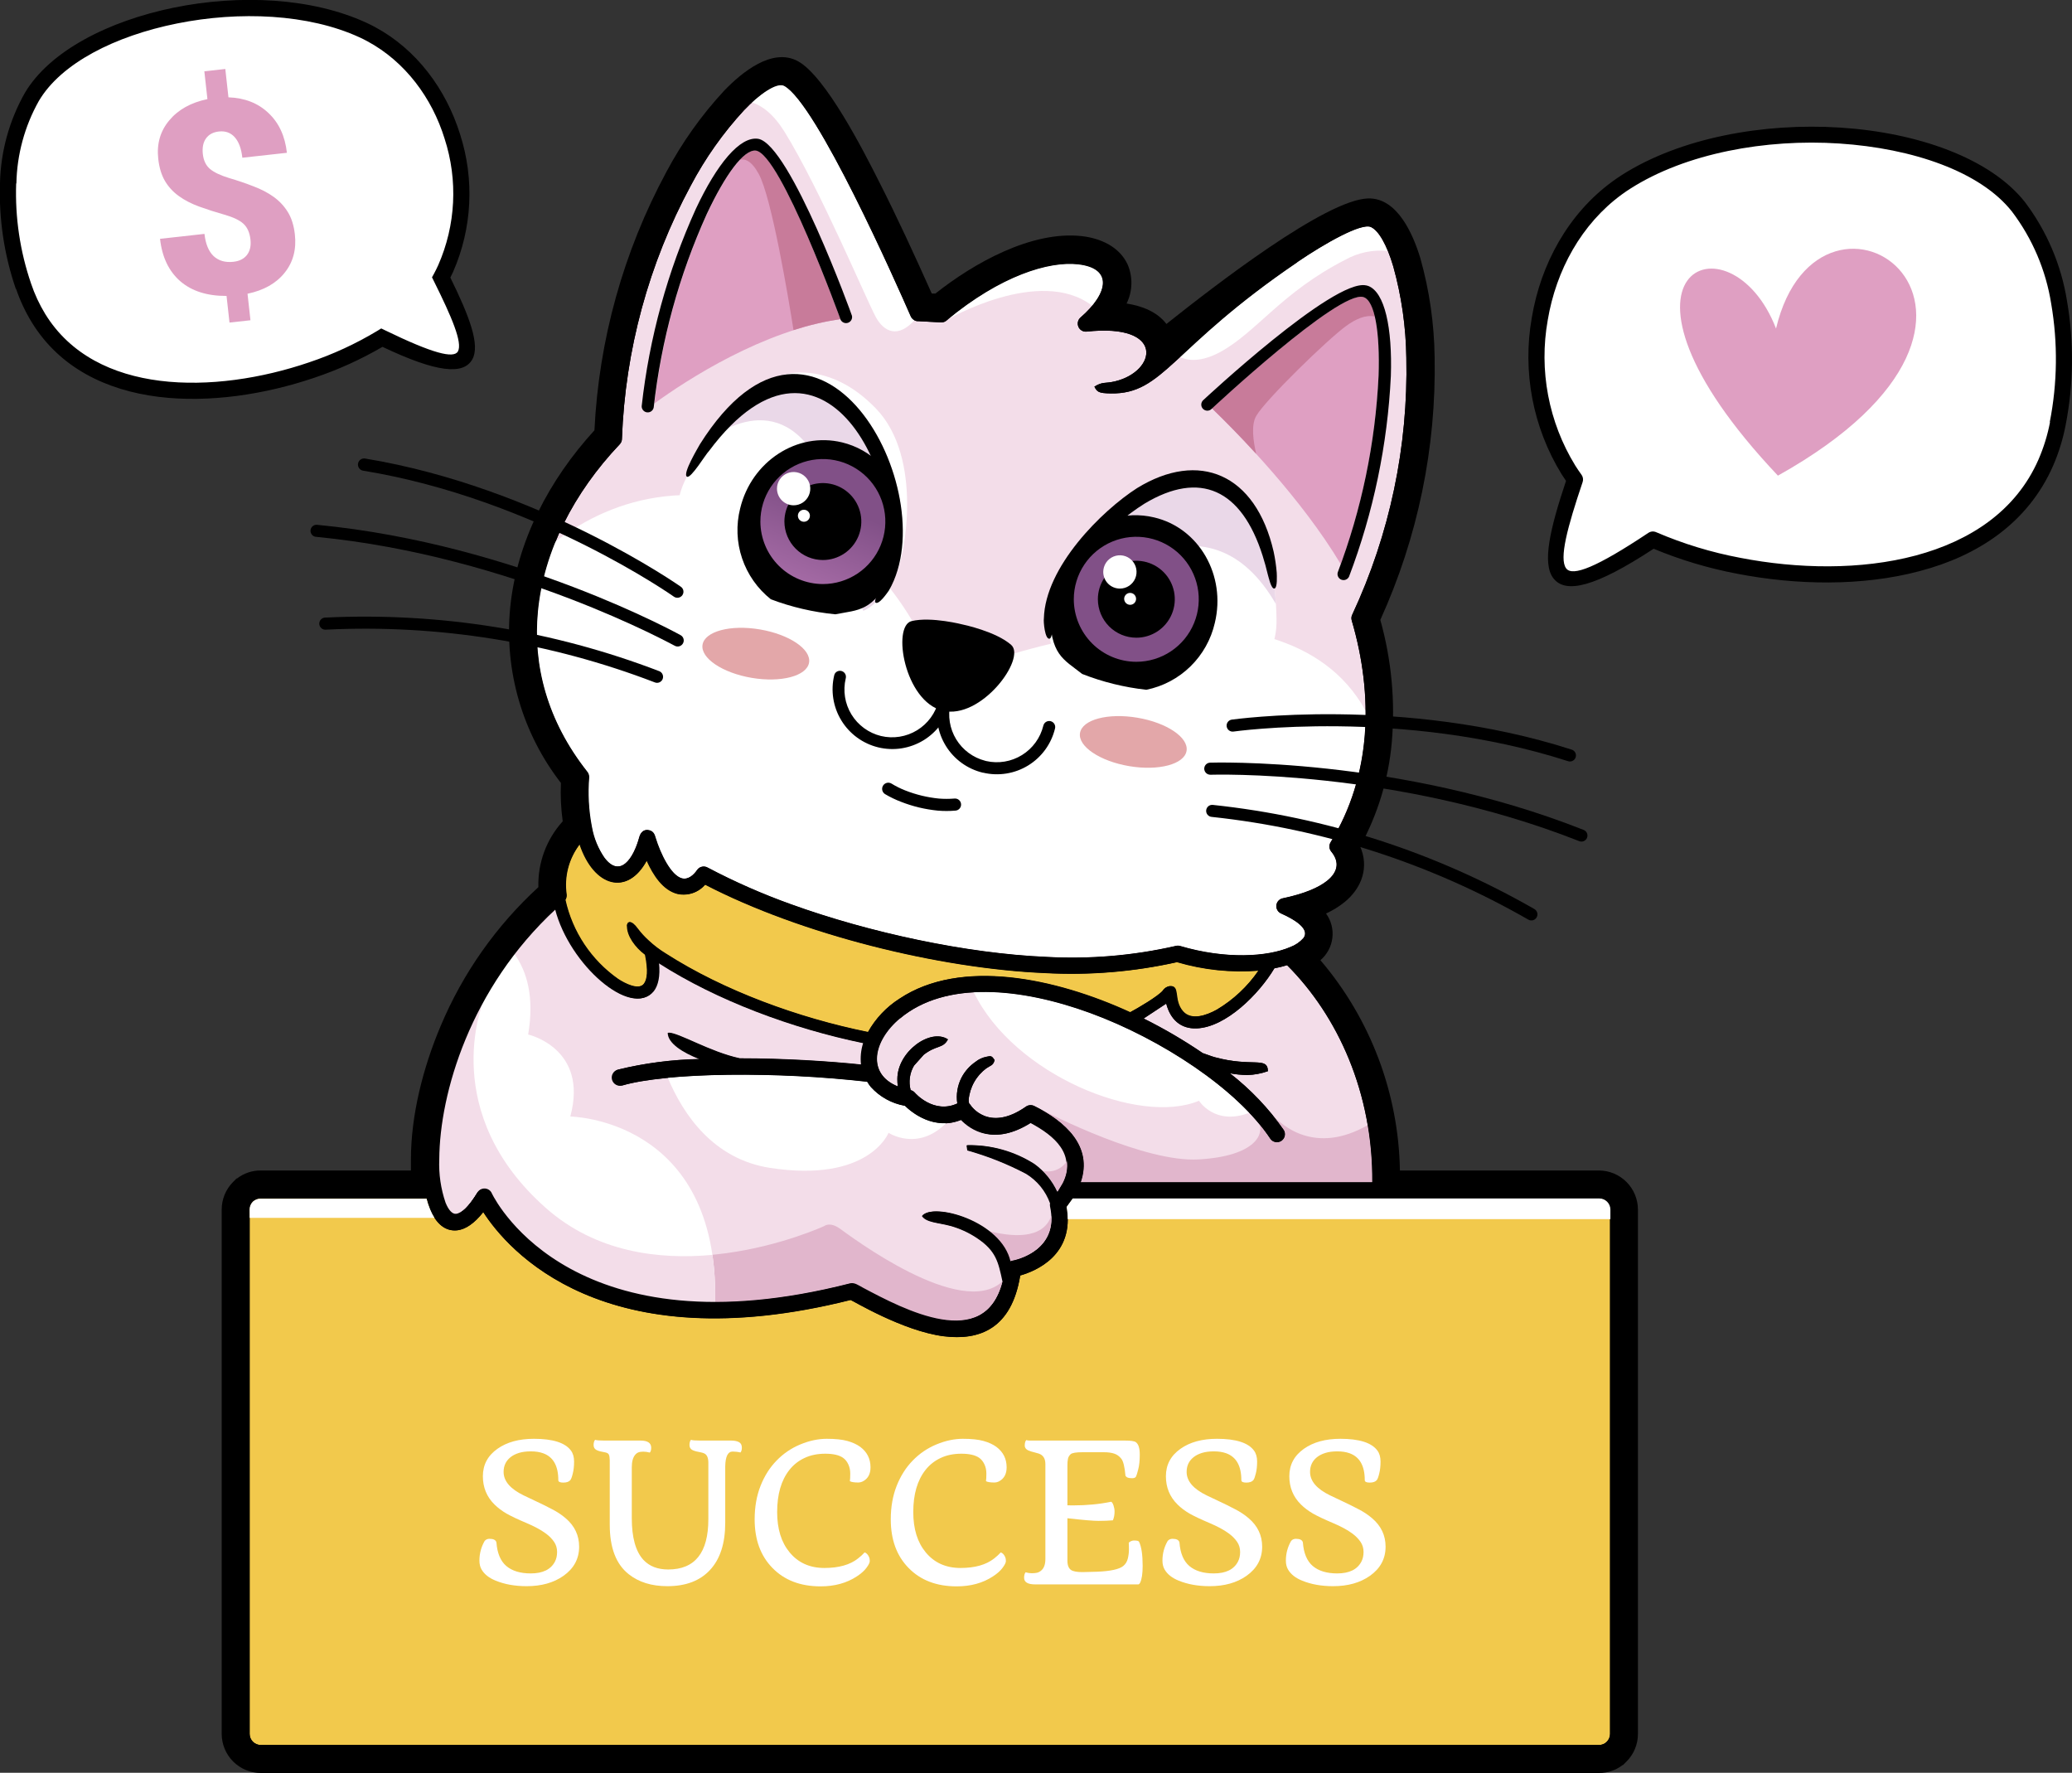 <svg width="173" height="148" viewBox="0 0 173 148" fill="none" xmlns="http://www.w3.org/2000/svg">
<rect x="0" y="0" width="173" height="148" fill="#333333" stroke="none"/>
<g clip-path="url(#clip0)">
<path fill-rule="evenodd" clip-rule="evenodd" d="M19.794 98.382C20.359 97.947 21.053 97.713 21.765 97.718H34.31C34.31 97.41 34.31 97.102 34.31 96.794C34.31 93.063 35.344 89.081 36.791 85.658C38.643 81.249 41.427 77.294 44.951 74.064C44.895 72.038 45.623 70.07 46.983 68.568C46.837 67.507 46.787 66.435 46.834 65.365C43.618 61.219 42.102 56.004 42.593 50.779C43.135 45.187 45.87 40.035 49.632 35.925C49.998 28.381 52.048 21.014 55.632 14.366C56.943 11.898 58.569 9.612 60.47 7.563C61.882 6.098 64.46 3.925 66.628 5.113C68.938 6.375 72.14 12.676 73.341 15.052C74.92 18.159 76.376 21.326 77.797 24.508H78.1C81.307 21.964 86.133 19.25 90.316 19.712C91.882 19.888 93.474 20.592 94.16 22.101C94.377 22.616 94.481 23.172 94.464 23.73C94.447 24.289 94.311 24.838 94.064 25.339C95.383 25.546 96.628 26.043 97.389 27.046C101.445 23.821 110.691 16.667 114.228 16.566C116.691 16.5 117.997 19.606 118.591 21.555C119.346 24.241 119.747 27.015 119.783 29.805C119.928 37.367 118.379 44.867 115.248 51.752C116.184 55.083 116.507 58.557 116.203 62.004C115.931 65.043 115.032 67.993 113.564 70.667C114.311 72.361 113.744 74.121 112.244 75.327C111.776 75.701 111.263 76.015 110.717 76.264C111.144 76.853 111.333 77.582 111.245 78.305C111.158 79.028 110.802 79.691 110.247 80.162C114.43 85.066 116.776 91.273 116.885 97.718H133.499C134.363 97.72 135.19 98.064 135.801 98.675C136.412 99.286 136.756 100.114 136.758 100.978V144.757C136.759 145.185 136.674 145.61 136.511 146.005C136.347 146.401 136.107 146.76 135.804 147.063L135.513 147.353H135.483C134.92 147.787 134.228 148.021 133.516 148.018H21.774C20.909 148.016 20.081 147.673 19.469 147.062C18.857 146.451 18.512 145.622 18.51 144.757V100.978C18.51 100.55 18.594 100.126 18.758 99.73C18.922 99.335 19.162 98.975 19.465 98.672L19.755 98.382H19.794Z" fill="black"/>
<path fill-rule="evenodd" clip-rule="evenodd" d="M35.278 96.798C35.273 97.435 35.305 98.071 35.375 98.703H21.774C21.172 98.706 20.594 98.946 20.168 99.372C19.742 99.798 19.502 100.376 19.5 100.978V144.757C19.501 145.36 19.741 145.937 20.167 146.363C20.594 146.789 21.172 147.028 21.774 147.028H133.503C133.803 147.029 134.099 146.972 134.377 146.859C134.654 146.745 134.906 146.579 135.118 146.368C135.331 146.157 135.5 145.906 135.615 145.63C135.73 145.353 135.79 145.057 135.791 144.757V100.978C135.788 100.376 135.548 99.798 135.122 99.372C134.696 98.946 134.119 98.706 133.516 98.703H115.921C115.978 91.114 113.106 84.558 108.8 80.021C110.678 78.952 110.841 77.236 108.984 75.885C109.937 75.61 110.831 75.162 111.624 74.565C112.943 73.505 113.295 72.04 112.429 70.65C114.003 67.98 114.966 64.994 115.248 61.907C115.552 58.46 115.206 54.987 114.228 51.668C117.377 44.831 118.93 37.367 118.767 29.84C118.73 27.139 118.345 24.453 117.619 21.85C116.924 19.571 115.78 17.52 114.228 17.564C110.709 17.666 99.597 26.536 97.015 28.595C96.553 26.677 94.27 26.21 92.361 26.215C94.499 23.513 93.342 21.058 90.162 20.706C87.457 20.407 83.124 21.656 78.382 25.524L77.097 25.458C75.567 22.013 69.233 7.682 66.1 5.971C64.737 5.223 62.788 6.525 61.134 8.241C59.299 10.228 57.731 12.447 56.472 14.841C52.907 21.465 50.894 28.814 50.586 36.33C46.627 40.559 44.076 45.64 43.548 50.876C43.108 55.663 44.335 60.556 47.806 65.048C47.726 66.334 47.794 67.624 48.008 68.894C47.268 69.613 46.697 70.488 46.338 71.455C45.979 72.423 45.84 73.458 45.932 74.486C38.098 81.429 35.309 90.929 35.278 96.798Z" fill="black"/>
<path fill-rule="evenodd" clip-rule="evenodd" d="M84.373 105.55C84.373 105.607 84.373 105.664 84.395 105.726L84.373 105.55Z" fill="#F3DDE9"/>
<path fill-rule="evenodd" clip-rule="evenodd" d="M84.342 105.378C84.342 105.431 84.342 105.488 84.369 105.545C84.364 105.488 84.351 105.431 84.342 105.378Z" fill="#F3DDE9"/>
<path fill-rule="evenodd" clip-rule="evenodd" d="M58.838 88.61L58.438 88.456L58.838 88.61Z" fill="#F3DDE9"/>
<path fill-rule="evenodd" clip-rule="evenodd" d="M60.334 89.081L59.96 88.98L60.334 89.081Z" fill="#F3DDE9"/>
<path fill-rule="evenodd" clip-rule="evenodd" d="M80.401 93.01L80.362 92.975L80.401 93.01Z" fill="#F3DDE9"/>
<path fill-rule="evenodd" clip-rule="evenodd" d="M80.441 93.045L80.406 93.014L80.441 93.045Z" fill="#F3DDE9"/>
<path fill-rule="evenodd" clip-rule="evenodd" d="M80.687 93.204L80.542 93.12L80.687 93.204Z" fill="#F3DDE9"/>
<path fill-rule="evenodd" clip-rule="evenodd" d="M80.938 93.278L80.819 93.239L80.938 93.278Z" fill="#F3DDE9"/>
<path fill-rule="evenodd" clip-rule="evenodd" d="M99.65 87.937L99.677 87.906L99.65 87.937Z" fill="#F3DDE9"/>
<path fill-rule="evenodd" clip-rule="evenodd" d="M99.734 88.509L99.707 88.478L99.734 88.509Z" fill="#F3DDE9"/>
<path fill-rule="evenodd" clip-rule="evenodd" d="M99.773 88.548L99.743 88.518L99.773 88.548Z" fill="#F3DDE9"/>
<path fill-rule="evenodd" clip-rule="evenodd" d="M99.817 88.592L99.778 88.557L99.817 88.592Z" fill="#F3DDE9"/>
<path fill-rule="evenodd" clip-rule="evenodd" d="M100.732 89.094L100.596 89.037L100.732 89.094Z" fill="#F3DDE9"/>
<path fill-rule="evenodd" clip-rule="evenodd" d="M101.546 89.353L101.37 89.305L101.546 89.353Z" fill="#F3DDE9"/>
<path fill-rule="evenodd" clip-rule="evenodd" d="M102.215 89.512L102.026 89.472L102.215 89.512Z" fill="#F3DDE9"/>
<path fill-rule="evenodd" clip-rule="evenodd" d="M75.149 85.02C78.945 81.847 85.24 82.45 91.055 84.58C96.941 86.74 103.306 90.902 106.068 95.069C106.168 95.213 106.321 95.312 106.494 95.346C106.667 95.379 106.846 95.343 106.992 95.245C107.139 95.148 107.241 94.998 107.278 94.826C107.315 94.654 107.283 94.474 107.19 94.325C105.933 92.535 104.417 90.942 102.69 89.6C103.168 89.691 103.654 89.739 104.141 89.745C104.73 89.731 105.312 89.622 105.866 89.424C105.835 88.17 104.577 89.112 101.436 88.262C101.124 88.179 100.75 88.02 100.42 87.915C98.844 86.842 97.196 85.877 95.489 85.028L97.376 83.783C97.719 85.103 98.577 85.908 99.927 85.851C102.36 85.754 105.122 82.991 106.407 80.835C106.765 80.769 107.119 80.683 107.467 80.576C111.712 84.822 114.637 91.241 114.58 98.699H90.237C91.279 95.681 88.917 93.599 86.353 92.332C86.236 92.275 86.105 92.252 85.976 92.266C85.847 92.28 85.724 92.33 85.622 92.412C82.508 94.567 81.043 92.266 81.039 92.262C81.004 92.21 80.962 92.163 80.916 92.121C80.888 92.024 80.874 91.923 80.876 91.822C80.922 91.302 81.078 90.798 81.334 90.343C81.589 89.887 81.939 89.492 82.359 89.182C82.728 88.927 82.922 88.966 83.045 88.496C82.807 88.144 82.759 88.13 82.337 88.227C82.014 88.293 81.713 88.434 81.457 88.641C80.963 88.978 80.56 89.431 80.282 89.961C79.941 90.626 79.817 91.382 79.93 92.121C77.964 93.036 76.389 91.241 76.385 91.219C76.291 91.115 76.169 91.042 76.033 91.008C75.942 90.665 75.92 90.308 75.968 89.957C76.016 89.605 76.134 89.267 76.315 88.962L77.124 88.055C78.197 87.22 78.734 87.558 79.147 86.771C77.705 85.807 74.925 87.778 74.925 90.084C74.922 90.29 74.936 90.496 74.964 90.7C72.356 89.657 72.897 86.903 75.149 85.02Z" fill="#F3DDE9"/>
<path fill-rule="evenodd" clip-rule="evenodd" d="M105.131 93.828C105.461 94.228 105.771 94.643 106.059 95.073C106.16 95.218 106.313 95.317 106.485 95.35C106.658 95.383 106.837 95.347 106.983 95.25C107.13 95.153 107.233 95.002 107.269 94.83C107.306 94.658 107.275 94.479 107.181 94.33C106.908 93.921 106.605 93.511 106.275 93.107C107.014 93.93 109.794 96.455 114.193 93.934C114.458 95.51 114.586 97.106 114.575 98.703H90.237C91.235 95.83 89.111 93.802 86.718 92.522C87.853 93.111 95.608 97.058 100.094 96.794C104.933 96.508 105.518 94.598 105.131 93.828Z" fill="#E1B6CC"/>
<path fill-rule="evenodd" clip-rule="evenodd" d="M88.75 101.638C88.752 101.597 88.752 101.556 88.75 101.515C88.752 101.556 88.752 101.597 88.75 101.638Z" fill="#F3DDE9"/>
<path fill-rule="evenodd" clip-rule="evenodd" d="M88.658 101.937L88.68 101.884V101.836C88.692 101.803 88.702 101.769 88.71 101.735C88.702 101.769 88.692 101.803 88.68 101.836L88.658 101.937Z" fill="#F3DDE9"/>
<path fill-rule="evenodd" clip-rule="evenodd" d="M88.636 101.981C88.636 101.981 88.636 101.95 88.658 101.937C88.68 101.924 88.644 101.968 88.636 101.981Z" fill="#F3DDE9"/>
<path fill-rule="evenodd" clip-rule="evenodd" d="M88.543 101.95L88.636 101.981L88.543 101.95Z" fill="#F3DDE9"/>
<path fill-rule="evenodd" clip-rule="evenodd" d="M88.416 101.885L88.451 101.907L88.416 101.885Z" fill="#F3DDE9"/>
<path fill-rule="evenodd" clip-rule="evenodd" d="M88.336 101.827L88.407 101.88L88.336 101.827Z" fill="#F3DDE9"/>
<path fill-rule="evenodd" clip-rule="evenodd" d="M88.301 101.796L88.332 101.823L88.301 101.796Z" fill="#F3DDE9"/>
<path fill-rule="evenodd" clip-rule="evenodd" d="M88.266 101.761L88.297 101.792L88.266 101.761Z" fill="#F3DDE9"/>
<path fill-rule="evenodd" clip-rule="evenodd" d="M88.235 101.722L88.262 101.757L88.235 101.722Z" fill="#F3DDE9"/>
<path fill-rule="evenodd" clip-rule="evenodd" d="M88.174 101.638L88.231 101.713L88.174 101.638Z" fill="#F3DDE9"/>
<path fill-rule="evenodd" clip-rule="evenodd" d="M80.762 96.046C82.459 96.521 84.102 97.175 85.662 97.995C86.594 98.562 87.304 99.431 87.672 100.459C87.655 100.543 87.655 100.63 87.672 100.714C88.482 104.445 84.743 105.211 84.474 105.259C84.42 105.268 84.367 105.283 84.316 105.303V105.365C83.581 101.911 77.775 100.371 76.974 101.524C77.344 102.078 78.316 102.065 79.35 102.346C80.131 102.562 80.874 102.901 81.549 103.35C83.181 104.427 83.353 105.382 83.696 106.966C82.183 112.941 75.382 109.316 71.995 107.521C71.617 107.318 71.278 107.081 70.926 107.151C48.03 113.012 41.454 100.551 41.014 99.671C40.97 99.553 40.893 99.449 40.793 99.373C40.693 99.296 40.573 99.249 40.447 99.237C40.322 99.225 40.195 99.249 40.082 99.305C39.969 99.362 39.875 99.449 39.809 99.557C39.088 100.736 38.489 101.29 38.019 101.348C37.698 101.383 37.39 101.048 37.139 100.428C36.738 99.257 36.559 98.022 36.611 96.785C36.642 91.311 39.198 82.511 46.346 75.903C47.542 80.567 52.684 85.011 54.519 82.771C54.906 82.296 55.09 81.526 54.958 80.391C59.854 83.537 66.153 85.869 72.065 87.087C71.881 87.668 71.821 88.281 71.889 88.887C69.14 88.597 65.401 88.372 61.746 88.363H61.711C59.199 87.822 56.639 86.221 55.75 86.221C55.75 87.101 57.004 87.875 58.389 88.421H58.363C56.075 88.465 53.799 88.76 51.576 89.301C51.401 89.35 51.252 89.466 51.163 89.625C51.074 89.783 51.052 89.97 51.101 90.145C51.15 90.32 51.266 90.469 51.425 90.558C51.583 90.647 51.77 90.67 51.945 90.621C53.753 90.097 56.96 89.789 60.743 89.741C64.618 89.699 68.491 89.895 72.342 90.326C72.431 90.481 72.532 90.628 72.646 90.766C73.393 91.592 74.395 92.144 75.492 92.337C76.042 92.873 77.907 94.435 80.225 93.494C80.999 94.299 82.952 95.694 86.027 93.745C88.068 94.831 89.876 96.385 88.666 98.8L88.227 99.535C87.8 98.602 87.141 97.794 86.313 97.19C84.637 96.122 82.682 95.575 80.696 95.619L80.762 96.046Z" fill="#F3DDE9"/>
<path fill-rule="evenodd" clip-rule="evenodd" d="M87.782 101.44C87.993 104.546 84.734 105.215 84.483 105.259C84.429 105.269 84.376 105.283 84.325 105.303V105.365C84.062 104.322 83.439 103.405 82.565 102.778C84.325 103.218 87.105 103.578 87.791 101.458L87.782 101.44ZM83.709 106.966C80.269 110.222 70.952 103.156 70.117 102.566C69.281 101.977 68.832 102.351 68.832 102.351C68.832 102.351 54.712 108.911 45.585 100.855C36.51 92.838 40.31 83.704 40.363 83.598C37.702 88.403 36.638 93.278 36.62 96.798C36.568 98.035 36.747 99.27 37.148 100.441C37.403 101.062 37.711 101.396 38.028 101.361C38.489 101.304 39.096 100.749 39.818 99.57C39.883 99.462 39.978 99.375 40.091 99.318C40.204 99.262 40.331 99.238 40.456 99.25C40.582 99.262 40.702 99.309 40.802 99.386C40.902 99.463 40.979 99.566 41.023 99.684C41.463 100.564 48.061 113.007 70.935 107.164C71.287 107.076 71.625 107.332 72.004 107.534C75.391 109.329 82.191 112.955 83.704 106.98L83.709 106.966ZM89.102 96.908C89.184 97.552 89.061 98.204 88.75 98.774L88.31 99.508C88.004 98.86 87.594 98.265 87.096 97.749C87.476 97.836 87.874 97.802 88.234 97.651C88.594 97.5 88.897 97.24 89.102 96.908Z" fill="#E1B6CC"/>
<path fill-rule="evenodd" clip-rule="evenodd" d="M59.709 108.713C45.791 108.748 41.379 100.397 41.027 99.689C40.983 99.57 40.907 99.467 40.806 99.39C40.706 99.313 40.586 99.266 40.461 99.254C40.335 99.242 40.208 99.266 40.095 99.323C39.983 99.379 39.888 99.466 39.822 99.574C39.101 100.754 38.502 101.308 38.032 101.365C37.711 101.4 37.403 101.066 37.152 100.446C36.751 99.275 36.572 98.039 36.624 96.802C36.624 92.306 38.384 85.574 42.95 79.643C43.992 81.09 44.63 83.224 44.098 86.366C44.098 86.366 49.161 87.505 47.617 93.212C47.59 93.217 60.035 93.34 59.709 108.713Z" fill="white"/>
<path fill-rule="evenodd" clip-rule="evenodd" d="M59.709 108.713C45.791 108.748 41.379 100.397 41.027 99.689C40.983 99.571 40.907 99.467 40.806 99.39C40.706 99.313 40.586 99.266 40.461 99.254C40.335 99.243 40.208 99.266 40.095 99.323C39.983 99.379 39.888 99.467 39.822 99.575C39.101 100.754 38.502 101.308 38.032 101.365C37.711 101.4 37.403 101.066 37.152 100.446C36.751 99.275 36.572 98.039 36.624 96.802C36.624 93.283 37.706 88.385 40.363 83.603C40.245 83.898 36.615 92.931 45.589 100.859C49.785 104.564 55.038 105.176 59.485 104.762C59.669 106.071 59.744 107.392 59.709 108.713Z" fill="#F3DDE9"/>
<path fill-rule="evenodd" clip-rule="evenodd" d="M52.346 77.328C52.346 78.151 53.023 79.088 53.85 79.709C54.118 81.029 54.039 81.781 53.74 82.151C53.3 82.696 52.161 82.12 51.58 81.737C49.34 80.165 47.771 77.81 47.181 75.137C47.264 75.007 47.3 74.851 47.283 74.697C47.175 73.958 47.217 73.205 47.406 72.483C47.595 71.76 47.927 71.083 48.382 70.491C49.579 74.064 52.376 74.834 53.982 71.85C54.536 73.091 55.354 74.328 56.546 74.631C56.966 74.726 57.404 74.704 57.812 74.567C58.219 74.431 58.582 74.185 58.86 73.857C66.897 78.028 78.408 80.862 87.219 81.24C90.925 81.445 94.642 81.139 98.264 80.329C100.468 80.979 102.771 81.221 105.061 81.042C104.149 82.368 102.96 83.48 101.577 84.302C100.697 84.786 99.448 85.222 98.757 84.448C97.917 83.497 98.564 82.278 97.644 82.335C97.525 82.353 97.412 82.396 97.311 82.462C97.211 82.528 97.126 82.616 97.064 82.718C96.659 83.189 94.974 84.183 94.341 84.518C88.077 81.645 80.181 79.999 75.096 83.378C73.998 84.076 73.091 85.036 72.457 86.172C66.646 84.998 60.439 82.731 55.583 79.63C55.057 79.311 54.566 78.938 54.118 78.516C53.796 78.225 53.501 77.904 53.239 77.557C52.733 76.778 52.346 76.897 52.346 77.328Z" fill="#F2C94C"/>
<path fill-rule="evenodd" clip-rule="evenodd" d="M108.316 21.885C110.63 20.31 113.674 18.59 114.474 18.959C115.116 19.258 115.794 20.424 116.33 22.241C117.022 24.73 117.389 27.297 117.421 29.88C117.581 37.271 116.039 44.599 112.913 51.298C112.83 51.454 112.813 51.636 112.864 51.804C114.703 58.057 114.514 64.797 111.105 70.311C111.027 70.432 110.991 70.575 111.001 70.718C111.012 70.862 111.068 70.998 111.162 71.107C111.883 71.987 111.681 72.823 110.827 73.518C110.119 74.09 108.932 74.609 107.133 74.988C106.989 75.011 106.858 75.08 106.757 75.184C106.656 75.289 106.592 75.423 106.574 75.567C106.555 75.711 106.584 75.857 106.655 75.983C106.727 76.11 106.837 76.21 106.97 76.268C108.179 76.805 109.389 77.588 108.83 78.318C108.533 78.651 108.158 78.906 107.74 79.062C105.826 79.885 102.342 80.1 98.537 78.974C98.415 78.939 98.285 78.939 98.163 78.974C94.617 79.781 90.974 80.088 87.342 79.885C80.744 79.599 72.646 77.878 66.035 75.485C63.653 74.632 61.335 73.611 59.098 72.431C58.954 72.347 58.785 72.32 58.622 72.354C58.459 72.388 58.315 72.481 58.218 72.616C57.919 73.056 57.466 73.456 56.951 73.329C56.019 73.091 55.148 71.243 54.752 69.954C54.672 69.668 54.58 69.409 54.233 69.316C53.793 69.197 53.494 69.461 53.375 69.901C52.9 71.661 51.787 73.338 50.48 71.613C49.955 70.851 49.598 69.985 49.434 69.074C49.429 69.028 49.42 68.982 49.407 68.938C49.157 67.608 49.086 66.251 49.196 64.903C49.205 64.721 49.143 64.543 49.025 64.406C45.686 60.173 44.48 55.536 44.916 51.021C45.4 46.019 47.898 41.143 51.743 37.091C51.804 37.029 51.851 36.955 51.883 36.874C51.915 36.794 51.93 36.707 51.928 36.62C52.199 29.233 54.165 22.007 57.672 15.501C58.877 13.216 60.373 11.098 62.124 9.2C63.378 7.88 64.865 6.837 65.48 7.176C68.19 8.659 74.806 23.588 76.037 26.413C76.091 26.538 76.183 26.644 76.3 26.716C76.416 26.787 76.552 26.821 76.689 26.813L78.549 26.914C78.644 26.921 78.739 26.907 78.829 26.875C78.918 26.842 79 26.791 79.068 26.725C83.555 23.011 87.571 21.797 90.012 22.07C92.889 22.387 92.599 24.441 90.215 26.509C90.108 26.604 90.033 26.73 90.002 26.869C89.972 27.008 89.986 27.154 90.043 27.285C90.1 27.416 90.198 27.525 90.321 27.596C90.445 27.668 90.588 27.699 90.729 27.684C97.306 26.967 96.584 31.002 93.096 31.838C92.243 32.04 92.08 31.838 91.376 32.278C91.609 32.718 91.71 32.828 92.749 32.845C97.178 32.907 97.754 29.039 108.316 21.885Z" fill="#F3DDE9"/>
<path fill-rule="evenodd" clip-rule="evenodd" d="M113.999 59.298C114.093 63.169 113.076 66.986 111.069 70.297C110.992 70.419 110.956 70.562 110.966 70.705C110.976 70.849 111.033 70.985 111.127 71.094C111.848 71.974 111.646 72.81 110.792 73.505C110.084 74.077 108.896 74.596 107.097 74.975C106.954 74.998 106.822 75.067 106.722 75.171C106.621 75.276 106.557 75.41 106.538 75.554C106.52 75.698 106.549 75.844 106.62 75.97C106.691 76.097 106.802 76.196 106.935 76.255C108.144 76.792 109.354 77.575 108.795 78.305C108.497 78.638 108.123 78.893 107.704 79.049C105.791 79.872 102.307 80.087 98.502 78.961C98.38 78.926 98.25 78.926 98.128 78.961C94.581 79.768 90.939 80.075 87.307 79.872C80.709 79.586 72.611 77.865 65.999 75.472C63.618 74.618 61.3 73.598 59.062 72.418C58.919 72.334 58.75 72.306 58.587 72.341C58.424 72.375 58.28 72.468 58.183 72.603C57.884 73.043 57.431 73.443 56.916 73.316C55.983 73.078 55.112 71.23 54.717 69.941C54.637 69.655 54.545 69.395 54.197 69.303C53.758 69.184 53.458 69.448 53.34 69.888C52.865 71.648 51.752 73.325 50.445 71.6C49.919 70.838 49.562 69.972 49.398 69.061C49.394 69.015 49.385 68.969 49.372 68.925C49.122 67.595 49.051 66.238 49.161 64.89C49.169 64.708 49.108 64.53 48.989 64.393C45.651 60.16 44.445 55.523 44.881 51.008C45.082 49.026 45.571 47.085 46.332 45.244C51.321 41.425 58.504 39.335 68.212 43.999C68.212 43.999 73.117 45.926 76.895 53.129L83.097 55.056C83.097 55.056 106.983 46.639 113.999 59.298Z" fill="white"/>
<path fill-rule="evenodd" clip-rule="evenodd" d="M71.018 108.519C50.344 113.711 42.373 104.322 40.35 101.185C39.598 102.14 38.868 102.619 38.186 102.703C37.192 102.822 36.426 102.175 35.907 100.943C35.787 100.657 35.689 100.363 35.613 100.063H21.774C21.653 100.06 21.532 100.081 21.419 100.125C21.305 100.168 21.202 100.234 21.114 100.318C20.941 100.492 20.843 100.728 20.841 100.974V144.757C20.843 145.003 20.941 145.238 21.115 145.411C21.289 145.584 21.524 145.681 21.77 145.681H133.499C133.621 145.681 133.741 145.657 133.854 145.611C133.966 145.564 134.069 145.495 134.154 145.408C134.325 145.235 134.422 145.001 134.423 144.757V100.978C134.421 100.733 134.324 100.499 134.151 100.326C133.978 100.153 133.743 100.055 133.499 100.054H89.568L89.058 100.758C89.744 104.784 86.458 106.117 85.183 106.478C84.461 110.935 81.778 111.925 78.796 111.551C75.369 111.115 71.124 108.533 71.018 108.519Z" fill="#F2C94C"/>
<path fill-rule="evenodd" clip-rule="evenodd" d="M101.198 34.099C103.574 36.396 108.676 41.636 111.949 47.105C113.786 42.048 114.85 36.742 115.103 31.367C115.222 27.772 114.8 25.093 113.832 24.802C111.892 24.226 102.074 33.29 101.198 34.099Z" fill="#DF9FC2"/>
<path fill-rule="evenodd" clip-rule="evenodd" d="M70.161 26.641C69.831 25.731 65.111 12.839 63.123 12.562C62.129 12.456 60.58 14.555 59.036 17.842C56.762 22.863 55.278 28.206 54.637 33.681C57.36 31.706 63.699 27.583 70.161 26.641Z" fill="#DF9FC2"/>
<path fill-rule="evenodd" clip-rule="evenodd" d="M65.502 11C68.493 15.84 72.347 25.049 73.13 26.479C73.816 27.724 74.99 28.261 76.367 26.716C76.217 26.647 76.098 26.525 76.033 26.373C74.784 23.548 68.168 8.619 65.476 7.137C64.961 6.855 63.835 7.55 62.753 8.545C63.615 8.8 64.574 9.513 65.502 11Z" fill="white"/>
<path fill-rule="evenodd" clip-rule="evenodd" d="M90.008 22.044C87.567 21.771 83.551 22.985 79.064 26.699C79.064 26.699 86.806 22.184 91.178 25.515C92.608 23.812 92.432 22.312 90.008 22.044Z" fill="white"/>
<path fill-rule="evenodd" clip-rule="evenodd" d="M108.316 21.885C104.834 24.243 101.558 26.892 98.524 29.805C99.193 30.126 100.284 30.245 101.867 29.396C104.898 27.755 107.001 24.402 112.314 21.692C113.384 21.09 114.612 20.831 115.833 20.948C115.393 19.874 114.91 19.188 114.434 18.959C113.673 18.59 110.63 20.31 108.316 21.885Z" fill="white"/>
<path fill-rule="evenodd" clip-rule="evenodd" d="M113.832 24.802C111.892 24.226 102.074 33.29 101.198 34.099C102.113 34.979 103.429 36.299 104.885 37.892C104.643 36.858 104.445 35.481 104.885 34.728C105.632 33.408 110.871 28.309 112.407 27.205C113.172 26.65 114.012 26.254 114.786 26.426C114.571 25.519 114.254 24.93 113.832 24.802Z" fill="#C87B9A"/>
<path fill-rule="evenodd" clip-rule="evenodd" d="M70.161 26.642C69.831 25.731 65.111 12.839 63.123 12.562C62.74 12.522 62.278 12.804 61.768 13.354C62.172 13.226 62.727 13.389 63.343 14.507C64.429 16.465 65.845 24.965 66.254 27.557C67.529 27.145 68.836 26.839 70.161 26.642Z" fill="#C87B9A"/>
<path fill-rule="evenodd" clip-rule="evenodd" d="M60.809 89.728C58.953 89.754 57.237 89.838 55.759 89.978C57.048 93.058 59.564 96.763 64.275 97.498C72.549 98.778 74.19 94.572 74.19 94.572C74.19 94.572 76.609 96.169 79.002 93.758C77.3 93.841 76.002 92.746 75.558 92.31C74.461 92.118 73.459 91.566 72.712 90.74C72.599 90.602 72.497 90.454 72.408 90.299C68.557 89.873 64.683 89.682 60.809 89.728Z" fill="white"/>
<path fill-rule="evenodd" clip-rule="evenodd" d="M81.303 82.837C84.655 89.728 95.111 93.995 100.108 91.897C100.108 91.897 101.427 94.009 104.313 92.9C101.097 89.512 95.911 86.37 91.055 84.584C87.778 83.383 84.351 82.666 81.303 82.837Z" fill="white"/>
<path fill-rule="evenodd" clip-rule="evenodd" d="M108.316 21.885C110.629 20.31 113.673 18.59 114.474 18.959C115.116 19.259 115.794 20.424 116.33 22.242C117.022 24.73 117.389 27.297 117.421 29.88C117.581 37.271 116.039 44.6 112.912 51.299C112.83 51.454 112.813 51.636 112.864 51.805C114.703 58.057 114.514 64.798 111.105 70.311C111.027 70.432 110.991 70.575 111.001 70.718C111.012 70.862 111.068 70.998 111.162 71.107C111.883 71.987 111.681 72.823 110.827 73.518C110.119 74.09 108.932 74.609 107.132 74.988C106.989 75.011 106.858 75.08 106.757 75.185C106.656 75.289 106.592 75.423 106.573 75.567C106.555 75.711 106.584 75.857 106.655 75.984C106.727 76.11 106.837 76.21 106.97 76.268C108.179 76.805 109.389 77.588 108.83 78.319C108.533 78.651 108.158 78.907 107.739 79.062C105.826 79.885 102.342 80.1 98.537 78.974C98.415 78.939 98.285 78.939 98.163 78.974C94.617 79.782 90.974 80.088 87.342 79.885C80.744 79.599 72.646 77.879 66.034 75.485C63.653 74.632 61.335 73.611 59.098 72.431C58.954 72.347 58.785 72.32 58.622 72.354C58.459 72.388 58.315 72.482 58.218 72.616C57.919 73.056 57.466 73.457 56.951 73.329C56.019 73.091 55.148 71.243 54.752 69.954C54.672 69.668 54.58 69.409 54.233 69.316C53.793 69.198 53.494 69.462 53.375 69.901C52.9 71.662 51.787 73.338 50.48 71.613C49.955 70.851 49.598 69.986 49.434 69.074C49.429 69.028 49.42 68.983 49.407 68.938C49.157 67.609 49.086 66.251 49.196 64.903C49.205 64.722 49.143 64.544 49.024 64.406C45.686 60.173 44.48 55.536 44.916 51.022C45.4 46.019 47.898 41.144 51.743 37.091C51.803 37.029 51.851 36.956 51.883 36.875C51.914 36.794 51.93 36.707 51.928 36.621C52.199 29.233 54.165 22.008 57.672 15.501C58.877 13.216 60.373 11.098 62.124 9.2C63.378 7.88 64.865 6.838 65.48 7.176C68.19 8.659 74.806 23.588 76.037 26.413C76.091 26.538 76.183 26.644 76.3 26.716C76.416 26.788 76.552 26.822 76.688 26.813L78.549 26.914C78.644 26.921 78.739 26.908 78.829 26.875C78.918 26.843 79 26.791 79.068 26.725C83.555 23.012 87.571 21.797 90.012 22.07C92.889 22.387 92.599 24.442 90.215 26.51C90.108 26.604 90.033 26.73 90.002 26.869C89.972 27.009 89.986 27.154 90.043 27.285C90.1 27.416 90.198 27.525 90.321 27.597C90.444 27.669 90.587 27.699 90.729 27.684C97.305 26.967 96.584 31.002 93.096 31.838C92.243 32.04 92.08 31.838 91.376 32.278C91.609 32.718 91.71 32.828 92.748 32.845C97.182 32.92 97.759 29.07 108.32 21.898L108.316 21.885ZM52.346 77.329C52.346 76.889 52.724 76.779 53.274 77.54C53.536 77.886 53.831 78.207 54.153 78.499C54.602 78.92 55.093 79.293 55.618 79.612C60.457 82.714 66.681 84.98 72.492 86.155C73.126 85.019 74.033 84.059 75.131 83.361C80.216 79.982 88.112 81.627 94.376 84.501C95.009 84.166 96.694 83.18 97.099 82.701C97.162 82.598 97.246 82.511 97.346 82.445C97.447 82.379 97.561 82.335 97.679 82.318C98.599 82.261 97.952 83.48 98.792 84.43C99.483 85.204 100.741 84.769 101.612 84.285C102.995 83.463 104.184 82.35 105.096 81.025C102.806 81.203 100.503 80.962 98.3 80.312C94.677 81.122 90.96 81.428 87.254 81.222C78.457 80.844 66.932 78.011 58.895 73.84C58.617 74.168 58.255 74.413 57.847 74.55C57.439 74.686 57.001 74.709 56.582 74.614C55.389 74.31 54.571 73.074 54.017 71.833C52.411 74.816 49.618 74.033 48.417 70.474C47.962 71.066 47.63 71.743 47.441 72.465C47.252 73.188 47.211 73.941 47.318 74.68C47.335 74.834 47.3 74.989 47.217 75.12C47.806 77.793 49.376 80.147 51.615 81.72C52.196 82.103 53.327 82.679 53.775 82.133C54.074 81.764 54.153 80.989 53.885 79.691C53.058 79.053 52.381 78.134 52.381 77.311L52.346 77.329ZM71.128 26.347C71.128 26.307 65.964 12.051 63.307 11.589C61.772 11.352 59.85 13.715 58.108 17.419C55.737 22.643 54.208 28.209 53.577 33.91C53.574 34.037 53.619 34.161 53.703 34.257C53.787 34.352 53.904 34.413 54.03 34.426C54.156 34.439 54.283 34.404 54.385 34.328C54.487 34.252 54.557 34.141 54.58 34.016C55.202 28.428 56.7 22.972 59.019 17.851C60.562 14.573 62.098 12.474 63.105 12.571C65.186 12.839 70.178 26.677 70.183 26.686C70.237 26.8 70.332 26.889 70.448 26.937C70.565 26.985 70.696 26.987 70.814 26.944C70.933 26.9 71.031 26.814 71.089 26.702C71.147 26.59 71.161 26.46 71.128 26.338V26.347ZM114.056 23.826C111.351 23.24 100.486 33.387 100.451 33.417C100.356 33.51 100.302 33.636 100.299 33.768C100.296 33.9 100.344 34.028 100.435 34.125C100.525 34.221 100.649 34.279 100.782 34.285C100.914 34.291 101.043 34.245 101.141 34.157C101.172 34.126 111.804 24.2 113.832 24.802C114.8 25.093 115.222 27.772 115.103 31.367C114.837 36.984 113.687 42.525 111.694 47.783C111.659 47.905 111.671 48.035 111.727 48.149C111.784 48.263 111.881 48.351 111.999 48.396C112.117 48.441 112.248 48.441 112.366 48.394C112.484 48.347 112.58 48.258 112.635 48.144C114.672 42.78 115.851 37.129 116.128 31.398C116.26 27.346 115.613 24.402 114.245 23.874L114.074 23.826H114.056ZM80.762 96.046V95.606C82.748 95.562 84.703 96.109 86.379 97.177C87.207 97.781 87.866 98.589 88.292 99.522L88.732 98.787C89.924 96.389 88.117 94.827 86.093 93.731C83.014 95.689 81.065 94.286 80.291 93.481C77.973 94.422 76.108 92.86 75.558 92.323C74.461 92.132 73.459 91.579 72.712 90.753C72.598 90.615 72.497 90.468 72.408 90.313C68.557 89.882 64.684 89.686 60.809 89.728C57.008 89.776 53.801 90.084 52.011 90.608C51.836 90.657 51.649 90.634 51.49 90.545C51.332 90.456 51.216 90.307 51.167 90.132C51.118 89.957 51.14 89.77 51.229 89.612C51.318 89.453 51.467 89.337 51.642 89.288C53.865 88.747 56.141 88.452 58.429 88.408H58.455C57.048 87.84 55.816 87.088 55.816 86.208C56.696 86.208 59.265 87.809 61.776 88.35H61.812C65.467 88.35 69.206 88.584 71.955 88.874C71.887 88.268 71.947 87.655 72.131 87.074C66.219 85.856 59.92 83.524 55.024 80.378C55.139 81.513 54.954 82.283 54.584 82.758C52.75 84.998 47.608 80.558 46.412 75.89C39.264 82.49 36.708 91.29 36.677 96.772C36.625 98.008 36.804 99.244 37.205 100.415C37.46 101.035 37.768 101.37 38.085 101.335C38.547 101.277 39.154 100.723 39.875 99.544C39.941 99.436 40.035 99.349 40.148 99.292C40.261 99.235 40.388 99.212 40.513 99.224C40.639 99.236 40.759 99.283 40.859 99.359C40.959 99.436 41.036 99.54 41.08 99.658C41.52 100.538 48.118 112.981 70.992 107.138C71.344 107.05 71.683 107.305 72.061 107.508C75.448 109.303 82.249 112.928 83.762 106.953C83.419 105.369 83.247 104.414 81.615 103.337C80.939 102.888 80.197 102.549 79.416 102.333C78.382 102.052 77.41 102.065 77.04 101.511C77.841 100.358 83.638 101.898 84.382 105.352V105.29C84.433 105.27 84.486 105.255 84.54 105.246C84.809 105.198 88.548 104.432 87.738 100.701C87.721 100.617 87.721 100.53 87.738 100.446C87.37 99.418 86.66 98.549 85.728 97.982C84.168 97.162 82.525 96.508 80.828 96.033L80.762 96.046ZM88.174 101.638L88.231 101.713L88.174 101.638ZM88.235 101.713L88.262 101.748L88.235 101.713ZM88.266 101.753L88.297 101.783L88.266 101.753ZM88.301 101.788L88.332 101.814L88.301 101.788ZM88.336 101.819L88.407 101.871L88.336 101.819ZM88.416 101.876L88.451 101.898L88.416 101.876ZM88.451 101.898H88.49H88.451ZM88.543 101.942L88.635 101.973L88.543 101.942ZM88.635 101.973C88.635 101.973 88.635 101.942 88.657 101.929C88.68 101.915 88.657 101.959 88.635 101.973ZM88.657 101.929L88.706 101.814C88.718 101.781 88.728 101.747 88.737 101.713C88.728 101.747 88.718 101.781 88.706 101.814V101.863L88.684 101.915L88.657 101.929ZM88.75 101.643C88.752 101.602 88.752 101.56 88.75 101.519C88.752 101.56 88.752 101.602 88.75 101.643ZM88.781 101.304C88.781 101.264 88.781 101.22 88.781 101.176C88.781 101.22 88.781 101.264 88.781 101.304ZM75.144 85.024C78.941 81.852 85.235 82.454 91.05 84.584C96.936 86.744 103.301 90.907 106.064 95.073C106.164 95.218 106.317 95.317 106.49 95.35C106.662 95.383 106.841 95.347 106.988 95.25C107.134 95.153 107.237 95.002 107.274 94.83C107.311 94.658 107.279 94.479 107.185 94.33C105.929 92.539 104.412 90.947 102.685 89.604C103.164 89.695 103.65 89.744 104.137 89.75C104.725 89.735 105.307 89.627 105.861 89.428C105.83 88.174 104.572 89.116 101.432 88.267C101.119 88.183 100.745 88.025 100.415 87.919C98.839 86.846 97.192 85.882 95.484 85.033L97.371 83.788C97.715 85.108 98.572 85.913 99.923 85.856C102.355 85.759 105.118 82.996 106.402 80.84C106.76 80.774 107.114 80.687 107.462 80.58C111.707 84.826 114.632 91.246 114.575 98.703H90.237C91.279 95.685 88.917 93.604 86.353 92.337C86.236 92.279 86.105 92.256 85.976 92.27C85.847 92.284 85.724 92.335 85.622 92.416C82.508 94.572 81.043 92.271 81.039 92.266C81.004 92.215 80.962 92.167 80.916 92.126C80.888 92.028 80.874 91.927 80.876 91.826C80.922 91.306 81.078 90.802 81.334 90.347C81.589 89.892 81.938 89.496 82.359 89.186C82.728 88.931 82.921 88.971 83.045 88.5C82.807 88.148 82.759 88.135 82.337 88.232C82.014 88.297 81.713 88.439 81.457 88.645C80.963 88.983 80.56 89.436 80.282 89.965C79.94 90.63 79.817 91.386 79.93 92.126C77.964 93.041 76.389 91.246 76.385 91.224C76.291 91.12 76.169 91.046 76.033 91.012C75.942 90.67 75.92 90.312 75.968 89.961C76.016 89.61 76.134 89.272 76.314 88.966L77.124 88.06C78.197 87.224 78.734 87.563 79.147 86.775C77.704 85.812 74.924 87.783 74.924 90.088C74.922 90.294 74.936 90.5 74.964 90.704C72.325 89.631 72.879 86.876 75.131 84.984L75.144 85.024ZM102.21 89.516L102.021 89.477L102.21 89.516ZM101.542 89.358L101.366 89.31L101.542 89.358ZM100.723 89.098L100.587 89.041L100.723 89.098ZM99.813 88.597L99.773 88.562L99.813 88.597ZM99.769 88.553L99.738 88.522L99.769 88.553ZM99.729 88.513L99.703 88.482L99.729 88.513ZM99.646 88.394V88.355V88.394ZM99.606 88.306V88.267V88.306ZM99.606 88.258C99.606 88.258 99.606 88.258 99.606 88.227C99.606 88.196 99.606 88.249 99.606 88.258ZM99.668 87.941L99.694 87.91L99.668 87.941ZM99.747 87.871H99.791H99.747ZM100.024 87.831H100.077H100.024ZM81.008 93.314H80.942H81.008ZM80.942 93.314L80.823 93.274L80.942 93.314ZM80.704 93.225L80.559 93.142L80.704 93.225ZM80.458 93.067L80.423 93.036L80.458 93.067ZM80.419 93.032L80.379 92.997L80.419 93.032ZM60.351 89.103L59.977 89.002L60.351 89.103ZM58.856 88.632L58.455 88.478L58.856 88.632ZM84.369 105.4C84.369 105.453 84.369 105.51 84.395 105.567C84.395 105.51 84.395 105.453 84.369 105.4ZM84.4 105.572C84.4 105.629 84.4 105.686 84.421 105.748L84.4 105.572ZM84.421 105.748V105.924V105.748ZM84.421 105.937C84.421 105.994 84.421 106.051 84.421 106.113C84.421 106.051 84.421 105.994 84.421 105.937ZM35.278 96.798C35.222 98.212 35.435 99.623 35.907 100.956C36.409 102.175 37.192 102.822 38.186 102.716C38.868 102.633 39.598 102.153 40.35 101.198C42.373 104.335 50.362 113.725 71.018 108.533C71.124 108.533 75.369 111.129 78.795 111.56C81.778 111.934 84.461 110.944 85.183 106.487C86.458 106.126 89.744 104.793 89.058 100.767L89.568 100.067H133.516C133.761 100.069 133.995 100.166 134.168 100.339C134.341 100.512 134.439 100.747 134.44 100.991V144.757C134.439 145.001 134.343 145.235 134.172 145.409C134.086 145.495 133.984 145.564 133.871 145.611C133.759 145.658 133.638 145.682 133.516 145.681H21.774C21.529 145.681 21.293 145.584 21.119 145.411C20.945 145.238 20.847 145.003 20.846 144.757V100.978C20.845 100.731 20.941 100.494 21.114 100.318C21.2 100.232 21.303 100.165 21.415 100.119C21.528 100.073 21.648 100.049 21.77 100.05H34.526C34.696 100.036 34.854 99.959 34.969 99.834C35.085 99.709 35.149 99.545 35.149 99.374C35.149 99.204 35.085 99.04 34.969 98.915C34.854 98.79 34.696 98.713 34.526 98.699H21.77C21.167 98.701 20.59 98.942 20.164 99.368C19.738 99.794 19.498 100.371 19.495 100.974V144.757C19.497 145.36 19.737 145.937 20.163 146.363C20.589 146.789 21.167 147.028 21.77 147.028H133.499C133.799 147.03 134.096 146.973 134.373 146.86C134.651 146.747 134.904 146.58 135.117 146.369C135.33 146.158 135.499 145.907 135.614 145.631C135.73 145.354 135.79 145.057 135.791 144.757V100.978C135.788 100.376 135.548 99.798 135.122 99.372C134.696 98.946 134.119 98.706 133.516 98.703H115.921C115.978 91.114 113.106 84.558 108.8 80.021C110.678 78.952 110.841 77.236 108.984 75.885C109.937 75.61 110.831 75.162 111.624 74.566C112.943 73.505 113.295 72.04 112.429 70.65C114.003 67.98 114.966 64.994 115.248 61.907C115.552 58.46 115.206 54.987 114.228 51.668C117.377 44.831 118.93 37.367 118.767 29.84C118.73 27.139 118.345 24.453 117.619 21.85C116.924 19.571 115.78 17.52 114.228 17.564C110.709 17.666 99.597 26.536 97.015 28.595C96.553 26.677 94.27 26.21 92.361 26.215C94.499 23.513 93.342 21.058 90.162 20.706C87.457 20.407 83.124 21.656 78.382 25.524L77.097 25.458C75.567 22.013 69.233 7.682 66.1 5.971C64.737 5.223 62.788 6.525 61.134 8.241C59.299 10.228 57.731 12.447 56.472 14.841C52.907 21.465 50.894 28.814 50.586 36.33C46.627 40.559 44.076 45.64 43.548 50.876C43.108 55.663 44.335 60.556 47.806 65.048C47.726 66.334 47.794 67.624 48.008 68.894C47.268 69.613 46.697 70.488 46.338 71.455C45.979 72.423 45.84 73.458 45.932 74.486C38.098 81.429 35.309 90.929 35.278 96.798Z" fill="black"/>
<path fill-rule="evenodd" clip-rule="evenodd" d="M171.803 35.362C172.956 29.436 172.358 22.083 168.518 17.248C162.953 10.243 145.274 9.112 135.773 15.175C127.802 20.24 125.929 32.383 131.524 40.039C128.858 47.933 128.603 51.321 138.025 45.055C148.573 49.719 168.913 50.221 171.803 35.362Z" fill="white"/>
<path fill-rule="evenodd" clip-rule="evenodd" d="M171.144 35.239C171.785 31.977 171.825 28.625 171.262 25.348C170.819 22.557 169.695 19.919 167.99 17.666C165.35 14.317 159.702 12.386 153.571 11.981C147.439 11.576 140.761 12.791 136.134 15.743C135.887 15.897 135.65 16.06 135.417 16.231C132.034 18.7 129.923 22.572 129.228 26.721C128.479 30.913 129.296 35.235 131.524 38.864C131.691 39.129 131.867 39.388 132.047 39.635C132.111 39.721 132.152 39.822 132.168 39.929C132.184 40.035 132.175 40.144 132.14 40.246C130.877 43.99 130.16 46.635 130.763 47.449C131.291 48.161 133.305 47.365 137.634 44.483C137.728 44.42 137.837 44.382 137.95 44.373C138.063 44.364 138.177 44.384 138.28 44.43C140.54 45.401 142.901 46.12 145.318 46.573C150.06 47.493 155.365 47.603 159.958 46.375C164.475 45.165 168.315 42.666 170.198 38.372C170.635 37.367 170.96 36.316 171.166 35.239H171.144ZM172.582 25.119C173.175 28.556 173.136 32.072 172.468 35.494C172.242 36.671 171.886 37.819 171.408 38.917C169.323 43.638 165.17 46.397 160.283 47.678C155.48 48.962 149.964 48.852 145.046 47.898C142.654 47.446 140.316 46.747 138.069 45.812C133.182 49.02 130.692 49.614 129.681 48.254C128.748 47 129.426 44.122 130.754 40.145C130.626 39.96 130.503 39.78 130.385 39.59C127.982 35.68 127.098 31.024 127.899 26.505C128.651 22.026 130.943 17.837 134.629 15.149C134.884 14.96 135.148 14.784 135.412 14.612C140.286 11.506 147.227 10.239 153.654 10.652C160.081 11.066 166.133 13.182 169.05 16.843C170.888 19.269 172.101 22.11 172.582 25.115V25.119Z" fill="black"/>
<path fill-rule="evenodd" clip-rule="evenodd" d="M148.446 39.709C132.245 22.572 144.487 17.582 148.288 27.429C151.939 12.109 172.6 26.206 148.446 39.709Z" fill="#DF9FC2"/>
<path fill-rule="evenodd" clip-rule="evenodd" d="M1.975 23.896C0.303 18.986 -0.044 12.654 2.661 8.091C6.598 1.478 21.497 -1.549 30.294 2.504C37.671 5.9 40.684 16.003 36.831 23.183C40.029 29.572 40.636 32.432 31.882 28.195C23.428 33.404 6.158 36.211 1.975 23.896Z" fill="white"/>
<path fill-rule="evenodd" clip-rule="evenodd" d="M1.32 24.116C0.345 21.267 -0.103 18.264 -4.3679e-05 15.255C0.065 12.619 0.78 10.041 2.081 7.748C4.148 4.268 9.031 1.76 14.516 0.638C20.001 -0.484 26.045 -0.194 30.576 1.892C30.831 2.006 31.077 2.13 31.311 2.257C34.786 4.127 37.24 7.449 38.41 11.198C39.631 14.973 39.424 19.066 37.83 22.699C37.755 22.862 37.68 23.02 37.601 23.174C39.193 26.413 40.099 28.789 39.44 29.994C38.709 31.314 36.497 31.125 31.935 28.956C30.138 30.005 28.238 30.867 26.265 31.53C22.174 32.92 17.468 33.659 13.218 33.127C8.886 32.581 5.006 30.725 2.661 26.923C2.119 26.039 1.677 25.097 1.342 24.116H1.32ZM1.35 15.316C1.251 18.155 1.673 20.989 2.595 23.676C2.892 24.562 3.287 25.412 3.774 26.21C5.877 29.625 9.4 31.292 13.359 31.789C17.397 32.295 21.884 31.587 25.799 30.254C27.796 29.586 29.713 28.7 31.517 27.614L31.83 27.42L32.16 27.579C36.118 29.501 37.878 29.955 38.234 29.339C38.635 28.608 37.72 26.47 36.22 23.456L36.07 23.152L36.237 22.849C36.365 22.611 36.483 22.373 36.589 22.136C38.058 18.801 38.247 15.042 37.121 11.576C36.07 8.171 33.822 5.139 30.673 3.445C30.453 3.325 30.233 3.215 30.013 3.115C25.75 1.153 19.979 0.915 14.789 1.958C9.598 3.001 5.098 5.28 3.242 8.43C2.06 10.536 1.416 12.901 1.368 15.316H1.35Z" fill="black"/>
<path fill-rule="evenodd" clip-rule="evenodd" d="M65.362 31.31C71.96 30.205 77.076 41.28 74.85 47.893C75.527 46.415 77.12 38.235 73.13 34.099C69.14 29.963 65.362 31.31 65.362 31.31Z" fill="white"/>
<path fill-rule="evenodd" clip-rule="evenodd" d="M94.965 59.918C97.42 60.332 99.259 61.572 99.07 62.69C98.88 63.808 96.738 64.375 94.284 63.962C91.829 63.548 89.986 62.307 90.175 61.19C90.364 60.072 92.507 59.505 94.965 59.918Z" fill="#E3A7A9"/>
<path fill-rule="evenodd" clip-rule="evenodd" d="M63.448 52.548C65.903 52.962 67.741 54.203 67.552 55.32C67.363 56.438 65.221 57.005 62.766 56.592C60.312 56.178 58.469 54.933 58.658 53.82C58.847 52.707 60.989 52.13 63.448 52.548Z" fill="#E3A7A9"/>
<path fill-rule="evenodd" clip-rule="evenodd" d="M90.197 46.058C98.401 35.978 106.332 38.829 106.583 51.673C106.754 60.547 91.587 57.709 88.807 55.373C87.096 53.916 86.74 50.309 90.197 46.058Z" fill="white"/>
<path fill-rule="evenodd" clip-rule="evenodd" d="M90.197 46.058C98.115 36.312 105.804 38.653 106.53 50.428C101.045 40.924 92.247 47.48 87.54 52.188C87.562 50.48 88.323 48.364 90.197 46.058Z" fill="#EAD8E8"/>
<path fill-rule="evenodd" clip-rule="evenodd" d="M74.502 42.274C71.793 29.563 63.426 28.489 57.347 39.81C53.151 47.633 67.944 52.016 71.485 51.197C73.697 50.691 75.659 47.633 74.502 42.274Z" fill="white"/>
<path fill-rule="evenodd" clip-rule="evenodd" d="M74.502 42.274C72.096 30.989 65.23 28.877 59.476 36.471C62.555 34.451 68.234 32.815 70.561 45.464C70.888 47.354 71.397 49.208 72.083 50.999C74.023 50.124 75.54 47.15 74.502 42.274Z" fill="#EAD8E8"/>
<path fill-rule="evenodd" clip-rule="evenodd" d="M94.935 40.752C92.001 42.635 87.263 47.317 87.157 51.646C87.114 51.857 87.237 53.433 87.646 53.318C87.888 53.23 87.927 52.029 87.971 51.721C88.754 47.761 92.638 43.867 95.568 42.041C100.191 39.269 103.657 40.836 105.421 46.393C105.588 46.925 105.734 47.449 105.861 47.99C105.923 48.179 106.13 49.178 106.402 49.134C106.675 49.09 106.605 48.016 106.6 47.814C106.552 47.222 106.465 46.634 106.341 46.054C104.841 39.538 100.108 37.571 94.935 40.752Z" fill="black"/>
<path fill-rule="evenodd" clip-rule="evenodd" d="M74.23 49.279C74.102 49.464 73.372 50.542 73.09 50.3C72.954 50.12 73.447 49.204 73.552 48.923C76.631 41.39 68.977 24.552 59.19 37.663C58.953 37.875 57.686 39.982 57.36 39.797C56.951 39.564 58.319 37.32 58.434 37.096C68.274 21.48 78.945 41.042 74.23 49.279Z" fill="black"/>
<path fill-rule="evenodd" clip-rule="evenodd" d="M78.386 58.47C78.402 58.406 78.43 58.346 78.468 58.292C78.507 58.239 78.556 58.194 78.612 58.159C78.668 58.125 78.73 58.102 78.796 58.091C78.861 58.081 78.927 58.083 78.991 58.099C79.055 58.114 79.116 58.142 79.169 58.18C79.223 58.219 79.268 58.268 79.302 58.324C79.337 58.38 79.36 58.443 79.37 58.508C79.381 58.573 79.378 58.639 79.363 58.704C79.21 59.342 78.932 59.944 78.546 60.476C78.159 61.007 77.672 61.457 77.112 61.8C76.552 62.142 75.93 62.371 75.282 62.474C74.633 62.576 73.971 62.549 73.332 62.395C72.046 62.083 70.935 61.273 70.246 60.143C69.556 59.013 69.344 57.654 69.655 56.367C69.67 56.306 69.697 56.248 69.734 56.196C69.805 56.104 69.906 56.04 70.019 56.014C70.132 55.989 70.251 56.003 70.354 56.055C70.458 56.106 70.541 56.193 70.588 56.299C70.635 56.405 70.644 56.524 70.614 56.636C70.369 57.664 70.541 58.747 71.092 59.648C71.644 60.549 72.53 61.195 73.556 61.445C74.585 61.69 75.669 61.517 76.571 60.965C77.473 60.412 78.12 59.525 78.369 58.497L78.386 58.47Z" fill="black"/>
<path fill-rule="evenodd" clip-rule="evenodd" d="M78.373 58.519C78.39 58.392 78.455 58.275 78.554 58.194C78.653 58.113 78.78 58.072 78.908 58.08C79.036 58.089 79.156 58.146 79.244 58.239C79.331 58.333 79.38 58.456 79.38 58.585C79.381 58.64 79.372 58.695 79.354 58.748C79.121 59.764 79.294 60.831 79.836 61.721C80.379 62.611 81.248 63.254 82.257 63.513L82.337 63.535C83.361 63.768 84.437 63.589 85.331 63.035C86.225 62.482 86.865 61.599 87.114 60.578C87.129 60.514 87.157 60.453 87.195 60.4C87.234 60.346 87.283 60.301 87.339 60.267C87.395 60.232 87.458 60.209 87.523 60.199C87.588 60.188 87.654 60.191 87.718 60.206C87.782 60.221 87.843 60.249 87.896 60.288C87.95 60.327 87.995 60.375 88.029 60.432C88.064 60.488 88.087 60.55 88.097 60.615C88.108 60.681 88.105 60.747 88.09 60.811C87.782 62.097 86.977 63.208 85.852 63.9C84.726 64.593 83.372 64.811 82.086 64.507H82.059C80.778 64.2 79.67 63.398 78.976 62.278C78.282 61.157 78.059 59.807 78.356 58.523L78.373 58.519Z" fill="black"/>
<path fill-rule="evenodd" clip-rule="evenodd" d="M73.9 66.298C73.842 66.263 73.792 66.216 73.752 66.162C73.712 66.107 73.683 66.045 73.667 65.979C73.651 65.913 73.648 65.845 73.659 65.778C73.669 65.712 73.693 65.647 73.728 65.59C73.763 65.532 73.809 65.481 73.864 65.442C73.919 65.402 73.981 65.373 74.047 65.357C74.112 65.341 74.181 65.338 74.248 65.349C74.314 65.359 74.379 65.383 74.436 65.418C74.801 65.643 75.185 65.834 75.584 65.99C76.484 66.345 77.428 66.573 78.391 66.668C78.818 66.702 79.248 66.702 79.675 66.668C79.743 66.659 79.812 66.664 79.877 66.683C79.943 66.702 80.004 66.733 80.057 66.776C80.11 66.819 80.154 66.873 80.186 66.933C80.218 66.993 80.237 67.06 80.243 67.128C80.249 67.196 80.24 67.264 80.219 67.329C80.197 67.394 80.163 67.454 80.118 67.505C80.072 67.556 80.017 67.597 79.956 67.627C79.894 67.656 79.827 67.672 79.759 67.675C79.273 67.716 78.784 67.716 78.298 67.675C77.77 67.622 77.245 67.534 76.728 67.411C76.212 67.286 75.705 67.126 75.21 66.931C74.757 66.757 74.318 66.546 73.9 66.298Z" fill="black"/>
<path fill-rule="evenodd" clip-rule="evenodd" d="M102.984 61.075C102.919 61.084 102.852 61.08 102.788 61.062C102.724 61.045 102.665 61.016 102.612 60.975C102.56 60.935 102.515 60.885 102.482 60.828C102.449 60.771 102.428 60.707 102.419 60.642C102.41 60.576 102.415 60.51 102.432 60.446C102.449 60.382 102.478 60.322 102.519 60.269C102.559 60.217 102.609 60.173 102.666 60.14C102.724 60.106 102.787 60.085 102.852 60.076C102.892 60.076 117.157 58.057 131.203 62.575C131.269 62.592 131.332 62.623 131.387 62.665C131.441 62.707 131.487 62.759 131.521 62.819C131.554 62.88 131.575 62.946 131.582 63.015C131.589 63.083 131.582 63.152 131.561 63.218C131.541 63.284 131.507 63.345 131.462 63.397C131.417 63.449 131.361 63.491 131.299 63.522C131.237 63.551 131.17 63.569 131.101 63.572C131.032 63.575 130.963 63.564 130.899 63.539C117.069 59.086 103.024 61.071 102.984 61.075Z" fill="black"/>
<path fill-rule="evenodd" clip-rule="evenodd" d="M101.067 64.679C100.933 64.681 100.803 64.631 100.706 64.539C100.609 64.447 100.552 64.32 100.547 64.186C100.546 64.12 100.557 64.054 100.581 63.992C100.605 63.93 100.641 63.874 100.687 63.826C100.732 63.778 100.787 63.74 100.848 63.713C100.909 63.687 100.974 63.672 101.04 63.671C101.084 63.671 116.7 63.143 132.223 69.286C132.348 69.335 132.448 69.431 132.502 69.554C132.555 69.677 132.558 69.816 132.509 69.941C132.485 70.003 132.449 70.059 132.402 70.107C132.356 70.155 132.301 70.193 132.24 70.219C132.179 70.245 132.114 70.259 132.047 70.26C131.981 70.26 131.915 70.248 131.854 70.223C116.519 64.168 101.111 64.679 101.067 64.679Z" fill="black"/>
<path fill-rule="evenodd" clip-rule="evenodd" d="M101.172 68.199C101.106 68.194 101.042 68.176 100.983 68.146C100.924 68.116 100.872 68.075 100.828 68.025C100.785 67.975 100.753 67.917 100.732 67.855C100.711 67.792 100.703 67.725 100.708 67.66C100.713 67.594 100.731 67.529 100.761 67.471C100.79 67.412 100.831 67.359 100.881 67.316C100.931 67.273 100.989 67.24 101.052 67.219C101.115 67.199 101.181 67.191 101.247 67.195C110.71 68.197 119.86 71.159 128.115 75.894C128.231 75.962 128.316 76.073 128.351 76.203C128.386 76.334 128.367 76.473 128.299 76.589C128.232 76.706 128.121 76.791 127.99 76.826C127.86 76.86 127.721 76.842 127.604 76.774C119.483 72.113 110.482 69.193 101.172 68.199Z" fill="black"/>
<path fill-rule="evenodd" clip-rule="evenodd" d="M56.854 48.989C56.962 49.066 57.035 49.183 57.057 49.313C57.08 49.444 57.05 49.578 56.974 49.687C56.899 49.796 56.783 49.871 56.653 49.896C56.523 49.921 56.388 49.894 56.278 49.82C56.247 49.794 44.648 41.632 30.325 39.295C30.191 39.276 30.069 39.203 29.988 39.094C29.907 38.984 29.872 38.847 29.892 38.713C29.912 38.578 29.984 38.456 30.094 38.375C30.203 38.294 30.34 38.259 30.475 38.279C45.039 40.673 56.824 48.967 56.854 48.989Z" fill="black"/>
<path fill-rule="evenodd" clip-rule="evenodd" d="M56.828 53.028C56.886 53.059 56.937 53.102 56.978 53.154C57.019 53.205 57.05 53.264 57.068 53.328C57.087 53.391 57.092 53.457 57.085 53.523C57.078 53.588 57.058 53.652 57.026 53.71C56.994 53.768 56.951 53.819 56.899 53.861C56.848 53.903 56.788 53.934 56.725 53.953C56.661 53.972 56.594 53.978 56.528 53.971C56.462 53.964 56.398 53.944 56.34 53.912C56.304 53.912 42.818 46.406 26.428 44.822C26.358 44.821 26.288 44.806 26.224 44.778C26.16 44.749 26.102 44.707 26.055 44.655C26.008 44.603 25.973 44.541 25.95 44.475C25.928 44.408 25.921 44.337 25.927 44.267C25.934 44.197 25.955 44.129 25.99 44.068C26.024 44.007 26.071 43.953 26.127 43.911C26.183 43.869 26.248 43.839 26.316 43.823C26.384 43.807 26.456 43.806 26.525 43.819C43.13 45.42 56.788 53.006 56.828 53.028Z" fill="black"/>
<path fill-rule="evenodd" clip-rule="evenodd" d="M55.055 56.037C55.178 56.09 55.275 56.188 55.325 56.312C55.375 56.436 55.375 56.574 55.324 56.697C55.298 56.758 55.261 56.814 55.214 56.861C55.167 56.907 55.111 56.944 55.05 56.969C54.988 56.994 54.922 57.007 54.856 57.006C54.79 57.005 54.725 56.992 54.664 56.966C45.923 53.611 36.58 52.112 27.229 52.566C27.159 52.575 27.089 52.569 27.022 52.55C26.955 52.531 26.893 52.497 26.839 52.453C26.786 52.408 26.742 52.353 26.711 52.291C26.68 52.228 26.662 52.16 26.658 52.09C26.654 52.021 26.665 51.951 26.69 51.886C26.714 51.821 26.752 51.761 26.8 51.711C26.849 51.661 26.908 51.622 26.972 51.595C27.037 51.569 27.106 51.556 27.176 51.558C36.679 51.104 46.172 52.629 55.055 56.037Z" fill="black"/>
<path fill-rule="evenodd" clip-rule="evenodd" d="M80.427 52.148C80.427 52.148 83.155 52.715 84.43 53.842C85.706 54.968 81.914 60.112 78.712 59.333C75.51 58.554 74.463 52.253 76.112 51.853C77.762 51.453 80.427 52.148 80.427 52.148Z" fill="black"/>
<path fill-rule="evenodd" clip-rule="evenodd" d="M90.197 46.054C90.975 45.09 91.82 44.183 92.727 43.339C93.904 42.957 95.165 42.909 96.369 43.198C100.116 44.078 102.386 48.038 101.432 51.998C101.117 53.381 100.41 54.644 99.396 55.635C98.382 56.627 97.103 57.304 95.713 57.586C93.877 57.383 92.076 56.94 90.356 56.266C88.798 55.03 87.659 54.687 87.677 51.061C88.093 49.21 88.958 47.49 90.197 46.054Z" fill="black"/>
<path fill-rule="evenodd" clip-rule="evenodd" d="M74.502 42.27C74.247 41.064 73.907 39.878 73.486 38.719C72.613 37.842 71.513 37.224 70.31 36.933C66.562 36.031 62.753 38.499 61.799 42.446C61.45 43.823 61.506 45.272 61.961 46.617C62.416 47.963 63.25 49.149 64.363 50.032C66.095 50.685 67.905 51.106 69.747 51.285C71.691 50.894 72.866 51.109 74.498 47.871C74.962 46.033 74.963 44.109 74.502 42.27Z" fill="black"/>
<path fill-rule="evenodd" clip-rule="evenodd" d="M68.705 48.76C69.737 48.76 70.747 48.453 71.605 47.879C72.463 47.305 73.132 46.489 73.526 45.534C73.921 44.58 74.023 43.53 73.82 42.517C73.617 41.504 73.119 40.575 72.387 39.845C71.656 39.116 70.725 38.621 69.712 38.421C68.698 38.222 67.649 38.328 66.696 38.725C65.743 39.123 64.93 39.795 64.358 40.655C63.787 41.516 63.484 42.526 63.488 43.559C63.496 44.939 64.049 46.26 65.026 47.234C66.003 48.208 67.325 48.756 68.705 48.76Z" fill="url(#paint0_linear)"/>
<path fill-rule="evenodd" clip-rule="evenodd" d="M68.705 46.754C69.34 46.754 69.961 46.565 70.489 46.212C71.017 45.859 71.428 45.358 71.671 44.771C71.914 44.184 71.978 43.538 71.854 42.915C71.73 42.292 71.424 41.719 70.975 41.27C70.526 40.821 69.954 40.515 69.331 40.391C68.708 40.267 68.063 40.331 67.476 40.574C66.889 40.817 66.388 41.229 66.035 41.757C65.682 42.285 65.493 42.906 65.493 43.541C65.496 44.393 65.835 45.208 66.437 45.81C67.038 46.412 67.854 46.751 68.705 46.754Z" fill="black"/>
<path fill-rule="evenodd" clip-rule="evenodd" d="M66.263 42.186C66.538 42.186 66.807 42.105 67.036 41.952C67.264 41.799 67.442 41.582 67.547 41.328C67.653 41.074 67.68 40.794 67.627 40.525C67.573 40.255 67.441 40.007 67.246 39.813C67.052 39.618 66.804 39.486 66.534 39.432C66.265 39.379 65.985 39.406 65.731 39.511C65.477 39.617 65.26 39.795 65.108 40.023C64.955 40.252 64.873 40.521 64.873 40.796C64.874 41.164 65.021 41.517 65.282 41.778C65.542 42.038 65.895 42.185 66.263 42.186Z" fill="white"/>
<path fill-rule="evenodd" clip-rule="evenodd" d="M67.121 43.559C67.22 43.559 67.317 43.53 67.4 43.475C67.482 43.419 67.546 43.341 67.584 43.249C67.622 43.158 67.632 43.057 67.613 42.96C67.594 42.862 67.546 42.773 67.476 42.703C67.406 42.633 67.316 42.585 67.219 42.566C67.122 42.546 67.021 42.556 66.929 42.594C66.838 42.632 66.759 42.696 66.704 42.779C66.649 42.861 66.62 42.958 66.62 43.057C66.62 43.191 66.672 43.318 66.766 43.412C66.861 43.506 66.988 43.559 67.121 43.559Z" fill="white"/>
<path fill-rule="evenodd" clip-rule="evenodd" d="M94.877 55.25C95.909 55.249 96.917 54.942 97.775 54.368C98.632 53.794 99.3 52.979 99.694 52.025C100.088 51.072 100.191 50.023 99.989 49.011C99.787 47.999 99.29 47.069 98.561 46.34C97.831 45.611 96.901 45.114 95.889 44.913C94.877 44.712 93.829 44.816 92.876 45.211C91.923 45.606 91.108 46.275 90.535 47.133C89.962 47.991 89.656 48.999 89.656 50.031C89.659 51.415 90.21 52.742 91.188 53.72C92.167 54.698 93.494 55.248 94.877 55.25Z" fill="url(#paint1_linear)"/>
<path fill-rule="evenodd" clip-rule="evenodd" d="M94.877 53.239C95.513 53.239 96.133 53.051 96.661 52.698C97.189 52.345 97.601 51.843 97.844 51.256C98.087 50.669 98.151 50.024 98.027 49.401C97.903 48.778 97.597 48.205 97.148 47.756C96.699 47.307 96.127 47.001 95.504 46.877C94.881 46.753 94.235 46.817 93.649 47.06C93.062 47.303 92.56 47.715 92.207 48.243C91.855 48.771 91.666 49.392 91.666 50.027C91.668 50.879 92.006 51.695 92.608 52.297C93.21 52.899 94.026 53.238 94.877 53.239Z" fill="black"/>
<path fill-rule="evenodd" clip-rule="evenodd" d="M93.505 49.138C93.78 49.138 94.049 49.057 94.277 48.904C94.506 48.751 94.684 48.534 94.789 48.28C94.894 48.026 94.922 47.746 94.868 47.477C94.815 47.207 94.682 46.959 94.488 46.765C94.294 46.57 94.046 46.438 93.776 46.384C93.507 46.331 93.227 46.358 92.973 46.463C92.719 46.569 92.502 46.747 92.349 46.975C92.197 47.204 92.115 47.473 92.115 47.748C92.115 48.117 92.261 48.47 92.522 48.731C92.783 48.992 93.136 49.138 93.505 49.138Z" fill="white"/>
<path fill-rule="evenodd" clip-rule="evenodd" d="M94.363 50.493C94.461 50.492 94.557 50.463 94.638 50.407C94.719 50.352 94.782 50.274 94.819 50.183C94.856 50.093 94.865 49.993 94.845 49.897C94.826 49.8 94.778 49.712 94.708 49.643C94.639 49.574 94.55 49.527 94.454 49.508C94.358 49.489 94.258 49.499 94.167 49.537C94.077 49.575 93.999 49.639 93.945 49.72C93.89 49.802 93.861 49.898 93.861 49.996C93.862 50.129 93.916 50.255 94.01 50.348C94.104 50.441 94.231 50.493 94.363 50.493Z" fill="white"/>
<path fill-rule="evenodd" clip-rule="evenodd" d="M20.846 101.673H36.272C36.131 101.445 36.008 101.205 35.907 100.956C35.787 100.671 35.689 100.376 35.613 100.076H21.774C21.531 100.067 21.294 100.154 21.114 100.318C20.941 100.492 20.843 100.728 20.841 100.974L20.846 101.673Z" fill="white"/>
<path fill-rule="evenodd" clip-rule="evenodd" d="M89.15 101.779H134.458V100.978C134.457 100.733 134.359 100.499 134.186 100.326C134.013 100.153 133.779 100.055 133.534 100.054H89.568L89.058 100.758C89.117 101.095 89.148 101.437 89.15 101.779Z" fill="white"/>
<path d="M20.913 20.004C20.849 19.424 20.655 18.985 20.332 18.686C20.01 18.387 19.472 18.131 18.721 17.917C17.969 17.703 17.272 17.479 16.63 17.246C15.987 17.012 15.424 16.722 14.94 16.374C14.455 16.027 14.067 15.605 13.774 15.11C13.482 14.615 13.294 13.997 13.212 13.255C13.075 12.015 13.38 10.948 14.128 10.055C14.876 9.155 15.939 8.562 17.319 8.275L17.061 5.952L18.812 5.758L19.074 8.125C20.439 8.175 21.553 8.612 22.417 9.438C23.288 10.255 23.8 11.362 23.955 12.756L20.234 13.168C20.149 12.405 19.938 11.834 19.599 11.456C19.26 11.077 18.819 10.918 18.275 10.978C17.791 11.032 17.43 11.228 17.193 11.566C16.962 11.896 16.876 12.329 16.936 12.865C16.996 13.408 17.198 13.824 17.542 14.113C17.885 14.395 18.414 14.645 19.129 14.863C19.843 15.073 20.519 15.303 21.155 15.552C21.799 15.793 22.362 16.087 22.847 16.434C23.331 16.782 23.727 17.206 24.035 17.707C24.343 18.208 24.538 18.829 24.62 19.571C24.759 20.826 24.473 21.894 23.761 22.776C23.056 23.656 22.024 24.239 20.667 24.523L20.912 26.736L19.162 26.93L18.915 24.706C17.297 24.714 16.007 24.303 15.046 23.474C14.091 22.636 13.53 21.457 13.362 19.938L17.072 19.526C17.164 20.363 17.418 20.982 17.834 21.381C18.256 21.773 18.809 21.931 19.491 21.855C19.99 21.8 20.366 21.61 20.62 21.285C20.873 20.952 20.971 20.525 20.913 20.004Z" fill="#DF9FC2"/>
<path d="M46.616 123.572C46.616 122.376 46.192 121.627 45.345 121.324C45.054 121.219 44.714 121.167 44.324 121.167C43.934 121.167 43.599 121.212 43.319 121.3C43.038 121.389 42.804 121.509 42.617 121.661C42.238 121.969 42.048 122.376 42.048 122.882C42.048 123.65 42.609 124.305 43.732 124.848L44.706 125.31C45.179 125.53 45.634 125.754 46.07 125.984C46.512 126.208 46.902 126.467 47.239 126.759C47.983 127.396 48.354 128.185 48.354 129.125C48.354 130.132 47.918 130.944 47.045 131.56C46.229 132.135 45.205 132.422 43.973 132.422C42.996 132.422 42.134 132.268 41.385 131.96C40.834 131.74 40.442 131.43 40.208 131.028C40.089 130.824 40.029 130.576 40.029 130.284C40.029 129.699 40.175 129.153 40.465 128.647C40.564 128.527 40.699 128.467 40.871 128.467C41.203 128.467 41.396 128.566 41.448 128.764C41.515 129.668 41.791 130.325 42.274 130.738C42.763 131.15 43.443 131.357 44.316 131.357C45.319 131.357 45.992 131.028 46.335 130.37C46.455 130.14 46.514 129.871 46.514 129.563C46.514 129.25 46.431 128.97 46.265 128.725C46.099 128.48 45.878 128.253 45.602 128.044C45.181 127.73 44.623 127.428 43.926 127.135C43.235 126.843 42.695 126.587 42.305 126.368C41.921 126.148 41.58 125.892 41.284 125.6C40.64 124.963 40.317 124.177 40.317 123.243C40.317 122.287 40.725 121.522 41.541 120.948C42.326 120.394 43.339 120.118 44.581 120.118C46.156 120.118 47.185 120.444 47.668 121.097C47.845 121.332 47.933 121.64 47.933 122.021C47.933 122.402 47.897 122.734 47.824 123.016C47.757 123.297 47.689 123.48 47.621 123.564C47.507 123.705 47.31 123.775 47.029 123.775C46.754 123.775 46.616 123.707 46.616 123.572Z" fill="white"/>
<path d="M61.169 121.183C60.774 121.183 60.569 121.595 60.553 122.42V127.12C60.553 128.843 60.13 130.158 59.283 131.067C58.451 131.97 57.264 132.422 55.721 132.422C54.411 132.422 53.338 132.09 52.501 131.427C51.441 130.597 50.911 129.218 50.911 127.292V121.903C50.906 121.679 50.88 121.522 50.833 121.433C50.791 121.345 50.693 121.285 50.537 121.253C50.381 121.222 50.241 121.193 50.116 121.167C49.996 121.136 49.895 121.099 49.812 121.058C49.645 120.974 49.562 120.833 49.562 120.635C49.562 120.452 49.604 120.308 49.687 120.204C49.807 120.246 50.064 120.266 50.459 120.266H53.483C54.076 120.266 54.372 120.468 54.372 120.87C54.372 121.047 54.333 121.18 54.255 121.269C54.063 121.217 53.881 121.191 53.709 121.191C53.543 121.191 53.408 121.212 53.304 121.253C53.205 121.29 53.114 121.358 53.031 121.457C52.844 121.681 52.751 122.029 52.751 122.499V126.744C52.751 128.357 53.073 129.516 53.717 130.221C54.216 130.759 54.907 131.028 55.791 131.028C58.025 131.028 59.143 129.628 59.143 126.83V122.115C59.143 121.702 59.028 121.444 58.8 121.339C58.727 121.303 58.626 121.272 58.496 121.245C58.371 121.219 58.246 121.193 58.121 121.167C58.002 121.136 57.901 121.099 57.817 121.058C57.651 120.974 57.568 120.833 57.568 120.635C57.568 120.441 57.609 120.298 57.693 120.204C57.812 120.246 58.069 120.266 58.464 120.266H61.052C61.317 120.266 61.531 120.308 61.692 120.392C61.858 120.475 61.941 120.632 61.941 120.862C61.941 121.039 61.902 121.172 61.824 121.261C61.616 121.209 61.398 121.183 61.169 121.183Z" fill="white"/>
<path d="M70.96 123.658C70.981 123.512 70.991 123.297 70.991 123.016C70.991 122.734 70.936 122.478 70.827 122.248C70.718 122.013 70.57 121.83 70.383 121.7C70.056 121.475 69.562 121.363 68.902 121.363C68.247 121.363 67.668 121.483 67.164 121.723C66.665 121.958 66.246 122.29 65.909 122.718C65.228 123.579 64.888 124.752 64.888 126.234C64.888 127.639 65.233 128.759 65.924 129.594C66.641 130.466 67.611 130.902 68.832 130.902C70.032 130.902 70.968 130.639 71.638 130.111C71.841 129.955 72.025 129.785 72.192 129.602C72.347 129.649 72.475 129.788 72.573 130.017C72.605 130.096 72.62 130.2 72.62 130.331C72.62 130.456 72.527 130.644 72.34 130.895C72.158 131.14 71.89 131.378 71.537 131.607C70.695 132.161 69.687 132.437 68.512 132.437C66.829 132.437 65.488 131.923 64.49 130.895C63.503 129.887 63.009 128.537 63.009 126.845C63.009 125.812 63.173 124.88 63.5 124.049C63.827 123.219 64.274 122.514 64.841 121.935C65.407 121.35 66.067 120.901 66.821 120.588C67.579 120.274 68.315 120.118 69.027 120.118C69.744 120.118 70.318 120.178 70.749 120.298C71.181 120.418 71.539 120.582 71.825 120.791C72.397 121.219 72.683 121.789 72.683 122.499C72.683 123.042 72.483 123.425 72.082 123.65C71.947 123.728 71.802 123.767 71.646 123.767C71.324 123.767 71.095 123.731 70.96 123.658Z" fill="white"/>
<path d="M82.325 123.658C82.346 123.512 82.356 123.297 82.356 123.016C82.356 122.734 82.302 122.478 82.193 122.248C82.084 122.013 81.935 121.83 81.748 121.7C81.421 121.475 80.927 121.363 80.267 121.363C79.612 121.363 79.033 121.483 78.529 121.723C78.03 121.958 77.612 122.29 77.274 122.718C76.593 123.579 76.253 124.752 76.253 126.234C76.253 127.639 76.598 128.759 77.29 129.594C78.007 130.466 78.976 130.902 80.197 130.902C81.398 130.902 82.333 130.639 83.003 130.111C83.206 129.955 83.391 129.785 83.557 129.602C83.713 129.649 83.84 129.788 83.939 130.017C83.97 130.096 83.986 130.2 83.986 130.331C83.986 130.456 83.892 130.644 83.705 130.895C83.523 131.14 83.255 131.378 82.902 131.607C82.06 132.161 81.052 132.437 79.877 132.437C78.194 132.437 76.853 131.923 75.855 130.895C74.868 129.887 74.374 128.537 74.374 126.845C74.374 125.812 74.538 124.88 74.865 124.049C75.193 123.219 75.64 122.514 76.206 121.935C76.772 121.35 77.433 120.901 78.186 120.588C78.945 120.274 79.68 120.118 80.392 120.118C81.109 120.118 81.683 120.178 82.115 120.298C82.546 120.418 82.905 120.582 83.19 120.791C83.762 121.219 84.048 121.789 84.048 122.499C84.048 123.042 83.848 123.425 83.448 123.65C83.313 123.728 83.167 123.767 83.011 123.767C82.689 123.767 82.46 123.731 82.325 123.658Z" fill="white"/>
<path d="M94.244 128.788C94.384 128.668 94.532 128.608 94.688 128.608C94.927 128.608 95.065 128.642 95.101 128.709C95.304 129.117 95.405 129.79 95.405 130.73C95.405 131.383 95.333 131.855 95.187 132.148C95.14 132.231 95.091 132.273 95.039 132.273H86.433C85.815 132.273 85.506 132.088 85.506 131.717C85.506 131.518 85.547 131.367 85.63 131.263C85.807 131.315 85.978 131.341 86.145 131.341C86.311 131.341 86.454 131.328 86.573 131.302C86.693 131.276 86.805 131.221 86.909 131.137C87.158 130.944 87.283 130.618 87.283 130.158V122.224C87.283 121.77 87.101 121.48 86.737 121.355C86.633 121.319 86.524 121.287 86.41 121.261C86.301 121.23 86.194 121.201 86.09 121.175C85.992 121.144 85.903 121.11 85.825 121.073C85.648 120.979 85.56 120.851 85.56 120.689C85.56 120.475 85.602 120.321 85.685 120.227C85.778 120.253 85.872 120.266 85.966 120.266H93.94C94.418 120.266 94.717 120.311 94.836 120.4C95.055 120.556 95.164 120.901 95.164 121.433C95.164 121.945 95.12 122.363 95.031 122.687C94.948 123.01 94.888 123.203 94.852 123.266C94.8 123.36 94.699 123.407 94.548 123.407C94.33 123.407 94.179 123.381 94.096 123.329C94.018 123.271 93.976 123.23 93.971 123.203C93.903 122.457 93.787 121.982 93.62 121.778C93.454 121.569 93.257 121.428 93.028 121.355C92.804 121.277 92.511 121.238 92.147 121.238H90.409C89.858 121.238 89.52 121.292 89.395 121.402C89.276 121.512 89.2 121.64 89.169 121.786C89.138 121.927 89.123 122.11 89.123 122.334V125.671L89.582 125.678C90.731 125.678 91.796 125.577 92.778 125.373C92.851 125.41 92.916 125.514 92.973 125.686C93.03 125.853 93.059 126.02 93.059 126.187C93.059 126.469 93.012 126.715 92.919 126.924C92.576 126.955 92.181 126.971 91.734 126.971C91.287 126.971 90.416 126.898 89.123 126.751V130.284C89.123 130.675 89.226 130.939 89.434 131.075C89.611 131.19 89.928 131.247 90.385 131.247L91.562 131.216C92.7 131.174 93.441 131.015 93.784 130.738C93.976 130.581 94.104 130.375 94.166 130.119C94.228 129.863 94.26 129.607 94.26 129.352C94.26 129.091 94.254 128.903 94.244 128.788Z" fill="white"/>
<path d="M103.645 123.572C103.645 122.376 103.221 121.627 102.374 121.324C102.083 121.219 101.743 121.167 101.353 121.167C100.963 121.167 100.628 121.212 100.347 121.3C100.067 121.389 99.833 121.509 99.646 121.661C99.266 121.969 99.077 122.376 99.077 122.882C99.077 123.65 99.638 124.305 100.761 124.848L101.735 125.31C102.208 125.53 102.663 125.754 103.099 125.984C103.541 126.208 103.931 126.467 104.268 126.759C105.011 127.396 105.383 128.185 105.383 129.125C105.383 130.132 104.947 130.944 104.073 131.56C103.258 132.135 102.234 132.422 101.002 132.422C100.025 132.422 99.163 132.268 98.414 131.96C97.863 131.74 97.471 131.43 97.237 131.028C97.118 130.824 97.058 130.576 97.058 130.284C97.058 129.699 97.203 129.153 97.494 128.647C97.593 128.527 97.728 128.467 97.9 128.467C98.232 128.467 98.425 128.566 98.477 128.764C98.544 129.668 98.82 130.325 99.303 130.738C99.791 131.15 100.472 131.357 101.345 131.357C102.348 131.357 103.021 131.028 103.364 130.37C103.484 130.14 103.543 129.871 103.543 129.563C103.543 129.25 103.46 128.97 103.294 128.725C103.128 128.48 102.907 128.253 102.631 128.044C102.21 127.73 101.652 127.428 100.955 127.135C100.264 126.843 99.724 126.587 99.334 126.368C98.95 126.148 98.609 125.892 98.313 125.6C97.668 124.963 97.346 124.177 97.346 123.243C97.346 122.287 97.754 121.522 98.57 120.948C99.355 120.394 100.368 120.118 101.61 120.118C103.185 120.118 104.214 120.444 104.697 121.097C104.874 121.332 104.962 121.64 104.962 122.021C104.962 122.402 104.926 122.734 104.853 123.016C104.785 123.297 104.718 123.48 104.65 123.564C104.536 123.705 104.339 123.775 104.058 123.775C103.782 123.775 103.645 123.707 103.645 123.572Z" fill="white"/>
<path d="M113.95 123.572C113.95 122.376 113.526 121.627 112.679 121.324C112.388 121.219 112.048 121.167 111.658 121.167C111.268 121.167 110.933 121.212 110.653 121.3C110.372 121.389 110.138 121.509 109.951 121.661C109.572 121.969 109.382 122.376 109.382 122.882C109.382 123.65 109.943 124.305 111.066 124.848L112.04 125.31C112.513 125.53 112.968 125.754 113.404 125.984C113.846 126.208 114.236 126.467 114.573 126.759C115.317 127.396 115.688 128.185 115.688 129.125C115.688 130.132 115.252 130.944 114.379 131.56C113.563 132.135 112.539 132.422 111.307 132.422C110.33 132.422 109.468 132.268 108.719 131.96C108.169 131.74 107.776 131.43 107.542 131.028C107.423 130.824 107.363 130.576 107.363 130.284C107.363 129.699 107.509 129.153 107.8 128.647C107.898 128.527 108.033 128.467 108.205 128.467C108.537 128.467 108.73 128.566 108.782 128.764C108.849 129.668 109.125 130.325 109.608 130.738C110.096 131.15 110.777 131.357 111.65 131.357C112.653 131.357 113.326 131.028 113.669 130.37C113.789 130.14 113.849 129.871 113.849 129.563C113.849 129.25 113.765 128.97 113.599 128.725C113.433 128.48 113.212 128.253 112.937 128.044C112.516 127.73 111.957 127.428 111.261 127.135C110.569 126.843 110.029 126.587 109.639 126.368C109.255 126.148 108.914 125.892 108.618 125.6C107.974 124.963 107.651 124.177 107.651 123.243C107.651 122.287 108.059 121.522 108.875 120.948C109.66 120.394 110.673 120.118 111.915 120.118C113.49 120.118 114.519 120.444 115.002 121.097C115.179 121.332 115.267 121.64 115.267 122.021C115.267 122.402 115.231 122.734 115.158 123.016C115.091 123.297 115.023 123.48 114.955 123.564C114.841 123.705 114.644 123.775 114.363 123.775C114.088 123.775 113.95 123.707 113.95 123.572Z" fill="white"/>
</g>
<defs>
<linearGradient id="paint0_linear" x1="66.483" y1="49.266" x2="69.282" y2="42.059" gradientUnits="userSpaceOnUse">
<stop stop-color="#A86DA8"/>
<stop offset="1" stop-color="#815087"/>
</linearGradient>
<linearGradient id="paint1_linear" x1="2287.35" y1="1367.34" x2="2353.74" y2="1196.4" gradientUnits="userSpaceOnUse">
<stop stop-color="#A86DA8"/>
<stop offset="1" stop-color="#815087"/>
</linearGradient>
<clipPath id="clip0">
<rect width="173" height="148" fill="white"/>
</clipPath>
</defs>
</svg>
